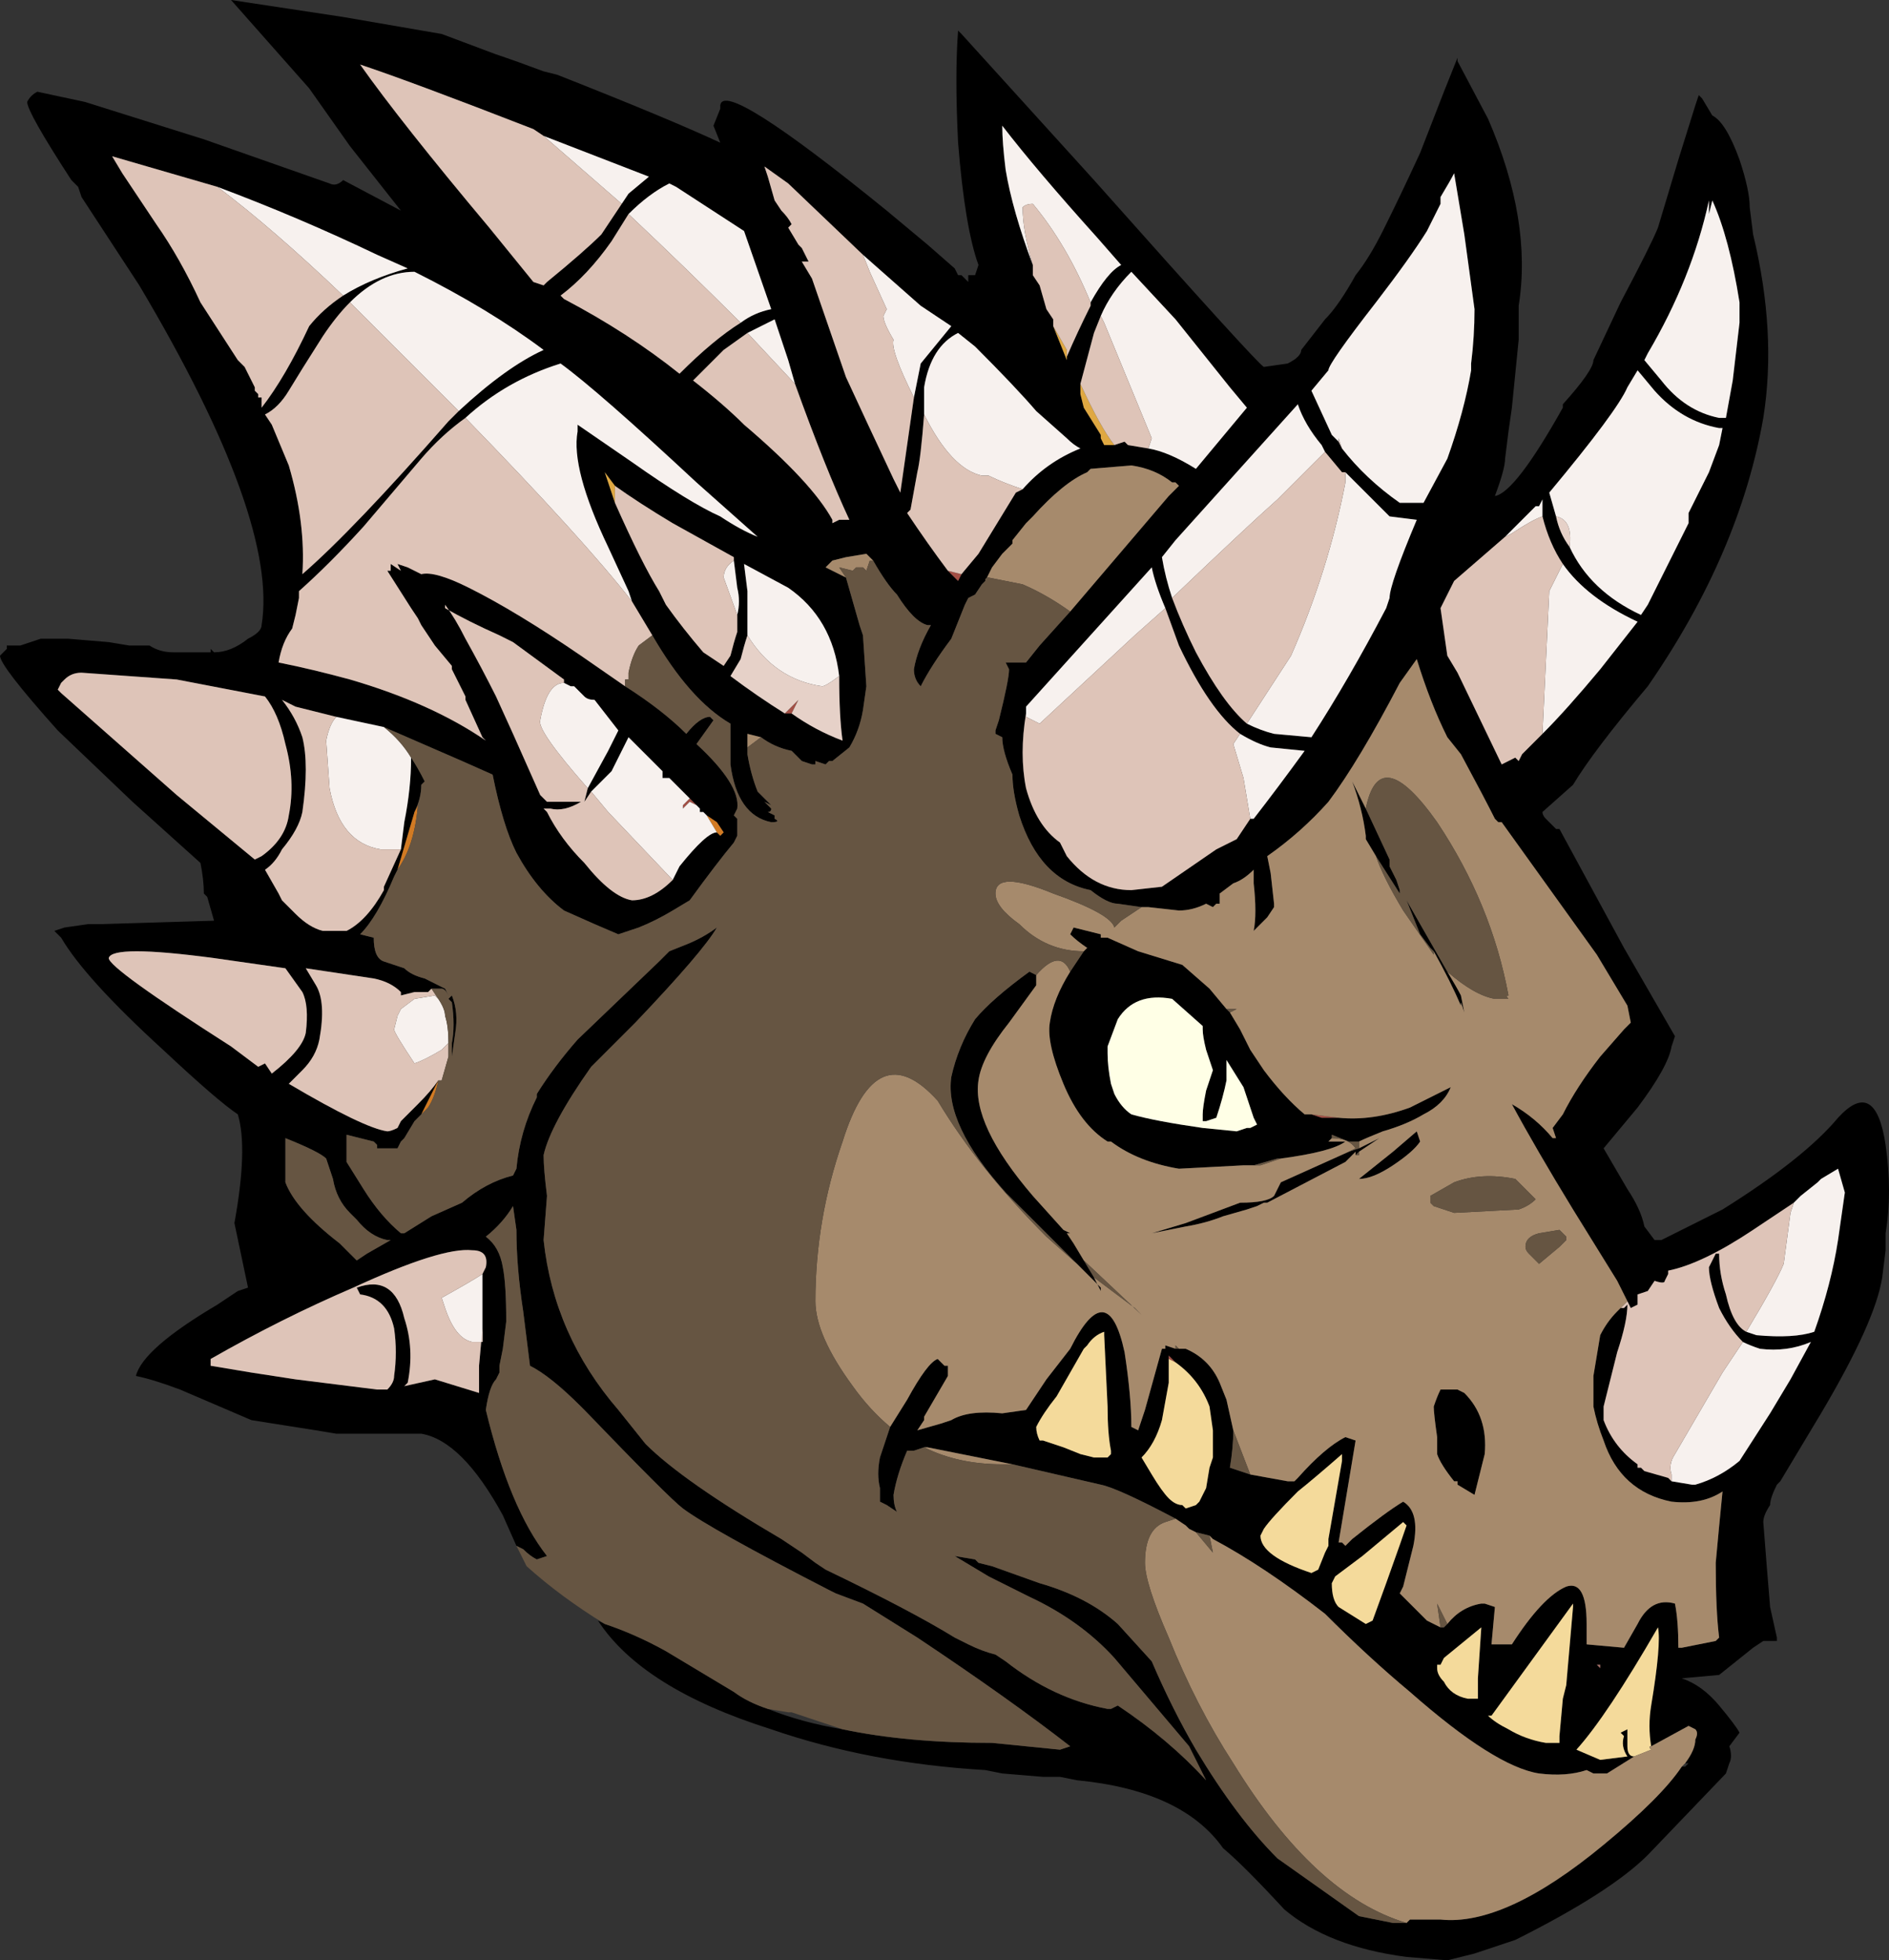 <?xml version="1.0" encoding="UTF-8" standalone="no"?>
<svg xmlns:ffdec="https://www.free-decompiler.com/flash" xmlns:xlink="http://www.w3.org/1999/xlink" ffdec:objectType="frame" height="201.95px" width="194.6px" xmlns="http://www.w3.org/2000/svg">
  <rect width="100%" height="100%" fill="#333333" stroke="none"/>
  <g transform="matrix(1.0, 0.0, 0.0, 1.0, 101.15, 215.25)">
    <use ffdec:characterId="84" height="28.85" transform="matrix(7.0, 0.0, 0.0, 7.0, -101.15, -215.25)" width="27.8" xlink:href="#shape0"/>
  </g>
  <defs>
    <g id="shape0" transform="matrix(1.0, 0.0, 0.0, 1.0, 14.45, 30.75)">
      <path d="M-6.85 -8.0 L-7.05 -8.45 Q-7.65 -9.55 -8.25 -9.65 L-9.5 -9.65 -9.8 -9.7 -10.75 -9.85 -11.8 -10.3 Q-12.2 -10.45 -12.45 -10.5 -12.35 -10.9 -11.25 -11.55 L-10.95 -11.75 -10.8 -11.8 -11.0 -12.75 Q-10.8 -13.85 -10.95 -14.35 -11.25 -14.55 -12.05 -15.3 -13.2 -16.35 -13.55 -16.95 L-13.65 -17.05 -13.5 -17.1 -13.15 -17.15 -12.95 -17.15 -11.3 -17.2 -11.4 -17.55 -11.45 -17.6 Q-11.45 -17.8 -11.5 -18.05 L-12.5 -18.95 -13.6 -20.0 Q-14.45 -20.95 -14.45 -21.1 L-14.35 -21.2 -14.35 -21.25 -14.15 -21.25 -13.85 -21.35 -13.45 -21.35 -12.85 -21.3 -12.55 -21.25 -12.25 -21.25 Q-12.1 -21.15 -11.9 -21.15 L-11.35 -21.15 -11.35 -21.2 -11.3 -21.15 Q-11.05 -21.15 -10.8 -21.35 -10.6 -21.45 -10.6 -21.55 -10.35 -23.1 -12.4 -26.55 L-13.25 -27.85 -13.3 -28.0 -13.4 -28.1 Q-14.05 -29.1 -14.05 -29.25 -14.0 -29.35 -13.9 -29.4 L-13.2 -29.25 -11.45 -28.7 -9.6 -28.05 Q-9.5 -28.0 -9.4 -28.1 L-8.55 -27.65 -9.3 -28.6 -9.9 -29.45 -11.05 -30.75 -9.4 -30.5 -7.95 -30.25 -7.15 -29.95 Q-6.85 -29.85 -6.45 -29.7 L-6.25 -29.65 Q-4.6 -29.0 -3.85 -28.65 L-3.95 -28.9 -3.85 -29.15 -3.85 -29.2 Q-3.8 -29.6 -1.4 -27.65 L-0.8 -27.15 -0.4 -26.8 -0.35 -26.7 -0.3 -26.7 -0.2 -26.6 -0.2 -26.7 -0.1 -26.7 -0.05 -26.85 Q-0.25 -27.4 -0.35 -28.65 -0.4 -29.65 -0.35 -30.3 L-0.3 -30.25 1.65 -28.1 Q4.05 -25.4 4.15 -25.35 L4.5 -25.4 Q4.7 -25.5 4.7 -25.6 L5.05 -26.05 Q5.25 -26.25 5.5 -26.7 5.7 -26.95 5.9 -27.35 6.15 -27.85 6.45 -28.5 L6.8 -29.4 7.0 -29.9 7.0 -29.85 7.45 -29.0 Q8.1 -27.5 7.9 -26.25 L7.9 -25.75 7.8 -24.75 7.75 -24.4 7.7 -24.0 Q7.7 -23.85 7.55 -23.45 7.85 -23.5 8.55 -24.75 L8.55 -24.8 Q9.0 -25.3 9.0 -25.45 L9.4 -26.3 Q9.85 -27.15 9.95 -27.4 L10.25 -28.4 10.5 -29.2 10.55 -29.35 10.6 -29.3 10.75 -29.05 Q10.95 -28.95 11.15 -28.4 11.3 -27.95 11.3 -27.7 L11.35 -27.3 Q11.7 -25.85 11.5 -24.6 11.15 -22.6 9.8 -20.65 9.0 -19.7 8.7 -19.2 L8.25 -18.8 Q8.25 -18.75 8.3 -18.7 L8.45 -18.55 8.5 -18.55 9.45 -16.8 10.2 -15.5 10.15 -15.35 Q10.1 -15.05 9.65 -14.45 L9.15 -13.85 9.5 -13.25 Q9.7 -12.95 9.75 -12.7 L9.9 -12.5 10.0 -12.5 10.9 -12.95 Q12.1 -13.7 12.6 -14.3 13.15 -14.9 13.3 -13.9 13.4 -13.2 13.3 -12.6 L13.3 -12.35 13.25 -11.95 Q13.15 -11.3 12.35 -9.95 L11.75 -8.95 11.7 -8.9 Q11.6 -8.7 11.6 -8.6 11.5 -8.45 11.5 -8.35 11.55 -7.7 11.6 -7.1 L11.7 -6.65 11.7 -6.6 11.5 -6.6 11.35 -6.5 10.85 -6.1 10.3 -6.05 Q10.6 -5.95 10.85 -5.65 11.1 -5.35 11.15 -5.25 L11.0 -5.05 Q11.05 -4.9 11.0 -4.8 L10.95 -4.65 9.8 -3.45 Q9.25 -2.9 7.85 -2.2 L7.25 -2.0 6.85 -1.9 6.25 -1.95 Q5.1 -2.1 4.45 -2.65 3.85 -3.3 3.55 -3.55 2.95 -4.4 1.4 -4.55 L1.15 -4.6 0.9 -4.6 0.3 -4.65 0.05 -4.7 Q-1.65 -4.8 -3.1 -5.3 -5.0 -5.9 -5.65 -6.9 L-5.55 -6.85 Q-5.1 -6.7 -4.65 -6.45 L-3.65 -5.85 Q-3.45 -5.7 -3.15 -5.6 -2.65 -5.4 -2.05 -5.3 -1.1 -5.1 0.15 -5.1 L1.15 -5.0 1.3 -5.05 Q0.4 -5.75 -0.95 -6.65 L-1.75 -7.15 -2.15 -7.3 -2.25 -7.35 Q-4.0 -8.25 -4.4 -8.55 -4.6 -8.7 -5.85 -10.0 L-5.9 -10.05 Q-6.35 -10.5 -6.65 -10.65 L-6.75 -11.45 Q-6.85 -12.1 -6.85 -12.65 L-6.9 -13.0 Q-7.05 -12.75 -7.3 -12.55 -7.1 -12.4 -7.05 -12.1 -7.0 -11.85 -7.0 -11.3 L-7.05 -10.9 -7.1 -10.65 -7.1 -10.55 -7.15 -10.45 Q-7.25 -10.35 -7.3 -10.0 -6.95 -8.55 -6.4 -7.85 L-6.55 -7.8 Q-6.65 -7.85 -6.75 -7.95 L-6.85 -8.0 M10.7 -27.8 Q10.45 -26.65 9.8 -25.55 L9.75 -25.45 10.0 -25.15 Q10.35 -24.7 10.85 -24.6 L10.95 -24.6 11.05 -25.15 11.15 -26.0 11.15 -26.3 Q11.0 -27.25 10.75 -27.8 L10.7 -27.6 10.7 -27.8 M8.65 -22.7 Q8.95 -22.05 9.7 -21.7 L9.8 -21.85 10.4 -23.05 10.4 -23.2 10.7 -23.8 10.85 -24.2 10.9 -24.45 10.85 -24.45 Q10.3 -24.55 9.9 -25.0 L9.65 -25.3 9.5 -25.05 Q9.35 -24.7 8.35 -23.5 L8.45 -23.15 Q8.5 -22.9 8.65 -22.7 M5.3 -24.15 Q5.65 -23.7 6.15 -23.35 L6.5 -23.35 6.85 -24.0 Q7.1 -24.7 7.2 -25.3 L7.2 -25.4 Q7.25 -25.8 7.25 -26.2 L7.1 -27.3 6.95 -28.2 Q6.9 -28.1 6.75 -27.85 L6.75 -27.75 6.55 -27.35 Q6.3 -26.95 5.8 -26.3 5.1 -25.4 5.1 -25.3 L4.85 -25.0 5.15 -24.35 5.25 -24.25 5.3 -24.15 M8.25 -23.15 L8.25 -23.4 8.2 -23.3 8.15 -23.3 7.7 -22.85 6.95 -22.2 6.75 -21.8 Q6.8 -21.45 6.85 -21.1 L7.0 -20.85 7.65 -19.5 7.85 -19.6 7.9 -19.55 7.95 -19.65 8.25 -19.95 Q8.6 -20.3 9.1 -20.9 L9.65 -21.6 Q8.9 -21.95 8.55 -22.45 8.35 -22.75 8.25 -23.15 M7.25 -23.9 L7.25 -23.9 M3.9 -20.1 Q4.1 -20.0 4.3 -19.95 L4.85 -19.9 Q5.4 -20.75 5.95 -21.8 L6.0 -21.95 Q6.0 -22.15 6.4 -23.1 L6.0 -23.15 5.35 -23.8 5.3 -23.8 5.05 -24.1 5.0 -24.2 Q4.75 -24.5 4.65 -24.8 L2.85 -22.8 2.65 -22.55 Q2.7 -22.25 2.8 -21.95 2.95 -21.55 3.15 -21.15 3.55 -20.4 3.9 -20.1 M2.45 -24.15 Q2.75 -24.1 3.15 -23.85 L3.9 -24.75 3.65 -25.05 2.85 -26.05 2.2 -26.75 Q1.9 -26.45 1.75 -26.1 L1.65 -25.85 1.45 -25.1 1.45 -24.95 1.5 -24.75 1.75 -24.35 1.75 -24.3 1.8 -24.2 1.95 -24.2 2.1 -24.25 2.15 -24.2 2.45 -24.15 M1.6 -26.3 Q1.85 -26.75 2.05 -26.85 L1.7 -27.25 Q0.8 -28.25 0.3 -28.9 0.3 -28.65 0.35 -28.25 0.45 -27.65 0.75 -26.85 L0.75 -26.7 0.85 -26.55 0.95 -26.2 1.05 -26.05 1.05 -25.95 1.25 -25.45 1.25 -25.5 Q1.4 -25.85 1.6 -26.25 L1.6 -26.3 M1.3 -21.75 L2.75 -23.45 2.9 -23.6 2.85 -23.65 2.8 -23.65 Q2.55 -23.85 2.2 -23.9 L1.6 -23.85 1.55 -23.8 Q1.2 -23.65 0.75 -23.15 L0.65 -23.05 0.45 -22.8 0.45 -22.75 0.3 -22.6 0.15 -22.4 0.05 -22.2 0.0 -22.15 -0.1 -22.0 -0.2 -21.95 -0.25 -21.85 -0.45 -21.35 Q-0.75 -20.95 -0.9 -20.65 -1.0 -20.75 -1.0 -20.9 -0.95 -21.2 -0.75 -21.55 L-0.8 -21.55 Q-1.0 -21.6 -1.25 -22.0 -1.4 -22.15 -1.6 -22.5 L-1.7 -22.6 -2.0 -22.55 -2.2 -22.5 -2.3 -22.4 -2.0 -22.25 -1.8 -21.55 -1.75 -21.4 -1.7 -20.65 -1.75 -20.3 Q-1.8 -20.0 -1.95 -19.75 L-2.2 -19.55 -2.25 -19.55 -2.3 -19.5 -2.45 -19.55 -2.45 -19.5 -2.5 -19.5 -2.65 -19.55 -2.8 -19.7 Q-3.05 -19.75 -3.25 -19.9 L-3.45 -19.95 Q-3.45 -19.9 -3.45 -19.75 L-3.45 -19.65 Q-3.4 -19.35 -3.3 -19.1 L-3.1 -18.9 -3.2 -18.95 -3.1 -18.85 Q-3.1 -18.8 -3.15 -18.8 L-3.05 -18.75 -3.05 -18.7 Q-2.95 -18.65 -3.1 -18.65 -3.6 -18.75 -3.7 -19.5 L-3.7 -20.1 Q-4.3 -20.45 -4.85 -21.4 -5.0 -21.65 -5.15 -21.9 L-5.2 -22.05 -5.5 -22.7 Q-6.05 -23.85 -5.95 -24.4 L-5.95 -24.5 -5.15 -23.95 Q-4.3 -23.35 -3.85 -23.15 -3.55 -22.95 -3.3 -22.85 L-4.2 -23.65 Q-5.65 -25.0 -6.2 -25.4 -7.0 -25.15 -7.6 -24.6 -7.95 -24.35 -8.25 -24.0 L-9.1 -23.0 Q-9.6 -22.45 -10.05 -22.05 L-10.05 -21.95 -10.1 -21.7 -10.15 -21.5 Q-10.3 -21.3 -10.35 -21.0 -9.85 -20.9 -9.3 -20.75 -8.1 -20.4 -7.3 -19.85 L-7.35 -19.9 -7.6 -20.45 -7.6 -20.5 -7.8 -20.9 -7.8 -20.95 -8.05 -21.25 Q-8.15 -21.4 -8.25 -21.55 L-8.3 -21.65 -8.4 -21.8 -8.75 -22.35 -8.7 -22.35 -8.7 -22.45 -8.55 -22.35 -8.6 -22.45 -8.45 -22.4 -8.25 -22.3 Q-8.05 -22.35 -7.55 -22.1 -6.85 -21.75 -5.9 -21.1 L-5.25 -20.65 Q-4.7 -20.3 -4.35 -19.95 -4.15 -20.2 -4.0 -20.2 L-3.95 -20.15 -4.2 -19.8 Q-3.55 -19.2 -3.6 -18.85 L-3.65 -18.75 -3.6 -18.7 -3.6 -18.45 -3.65 -18.35 Q-3.9 -18.05 -4.3 -17.5 L-4.55 -17.35 Q-4.8 -17.2 -5.05 -17.1 L-5.35 -17.0 -5.7 -17.15 -6.15 -17.35 Q-6.55 -17.65 -6.85 -18.2 -7.05 -18.6 -7.2 -19.35 L-7.65 -19.55 -8.8 -20.05 -9.5 -20.2 -10.1 -20.35 -10.3 -20.45 Q-10.1 -20.2 -10.0 -19.9 -9.9 -19.5 -10.0 -18.8 -10.05 -18.55 -10.3 -18.25 -10.4 -18.05 -10.55 -17.95 L-10.35 -17.6 -10.3 -17.5 -10.1 -17.3 Q-9.9 -17.1 -9.7 -17.05 L-9.35 -17.05 Q-9.05 -17.2 -8.8 -17.65 L-8.8 -17.7 -8.55 -18.25 -8.5 -18.65 Q-8.4 -19.15 -8.4 -19.6 -8.3 -19.45 -8.2 -19.25 L-8.25 -19.2 Q-8.25 -19.0 -8.35 -18.8 L-8.6 -17.95 -8.65 -17.85 Q-8.9 -17.25 -9.15 -17.0 L-8.95 -16.95 Q-8.95 -16.65 -8.8 -16.6 L-8.5 -16.5 Q-8.4 -16.4 -8.2 -16.35 L-7.9 -16.2 -7.85 -16.1 Q-7.9 -16.2 -7.95 -16.2 L-8.1 -16.2 -8.15 -16.15 -8.35 -16.15 -8.55 -16.1 -8.55 -16.15 Q-8.7 -16.3 -8.95 -16.35 L-9.95 -16.5 -9.8 -16.25 Q-9.65 -16.0 -9.75 -15.45 -9.8 -15.2 -10.0 -15.0 L-10.2 -14.8 Q-9.1 -14.15 -8.75 -14.1 -8.7 -14.1 -8.6 -14.15 L-8.55 -14.25 -8.3 -14.5 Q-8.1 -14.7 -8.0 -14.85 -8.1 -14.65 -8.2 -14.45 L-8.25 -14.35 -8.35 -14.25 -8.5 -14.0 -8.55 -13.95 -8.6 -13.85 -8.9 -13.85 -8.9 -13.9 -8.95 -13.95 -9.35 -14.05 -9.35 -13.65 -9.1 -13.25 Q-8.85 -12.85 -8.55 -12.6 L-8.5 -12.6 -8.1 -12.85 -7.65 -13.05 Q-7.3 -13.35 -6.9 -13.45 L-6.85 -13.55 Q-6.8 -14.1 -6.55 -14.6 L-6.55 -14.65 Q-6.3 -15.05 -5.95 -15.45 L-4.75 -16.6 -4.6 -16.75 -4.35 -16.85 Q-4.1 -16.95 -3.9 -17.1 -4.1 -16.75 -5.1 -15.7 L-5.75 -15.05 Q-6.35 -14.2 -6.45 -13.75 -6.45 -13.55 -6.4 -13.15 L-6.45 -12.5 Q-6.3 -11.1 -5.35 -10.0 L-4.95 -9.5 Q-4.4 -8.95 -2.95 -8.1 L-2.65 -7.9 -2.45 -7.75 -2.3 -7.65 Q-1.05 -7.05 -0.4 -6.65 L-0.2 -6.55 Q0.0 -6.45 0.2 -6.4 L0.35 -6.3 Q1.05 -5.75 1.85 -5.6 L1.9 -5.6 2.0 -5.65 Q2.75 -5.15 3.3 -4.55 3.2 -4.75 3.05 -5.05 L1.95 -6.35 Q1.45 -6.9 0.7 -7.25 L0.1 -7.55 -0.4 -7.85 -0.1 -7.8 -0.05 -7.75 0.15 -7.7 0.85 -7.45 Q1.55 -7.25 2.0 -6.85 L2.5 -6.3 Q2.8 -5.6 3.15 -5.0 3.75 -4.0 4.35 -3.4 L5.55 -2.55 Q5.8 -2.5 6.05 -2.45 L6.25 -2.45 6.3 -2.5 6.75 -2.5 Q7.7 -2.4 9.15 -3.6 10.0 -4.3 10.3 -4.75 L10.35 -4.75 10.4 -4.8 10.35 -4.8 Q10.5 -5.0 10.5 -5.15 10.55 -5.25 10.5 -5.3 L10.4 -5.35 9.85 -5.05 Q9.8 -5.35 9.85 -5.65 10.0 -6.55 9.95 -6.8 9.2 -5.5 8.75 -5.0 L9.1 -4.85 9.5 -4.9 Q9.4 -5.05 9.45 -5.2 L9.4 -5.25 9.5 -5.3 9.5 -5.05 Q9.5 -4.9 9.6 -4.9 L9.2 -4.65 9.0 -4.65 8.9 -4.7 Q8.6 -4.6 8.2 -4.65 7.55 -4.75 6.3 -5.85 5.7 -6.35 5.05 -7.0 4.15 -7.7 3.4 -8.1 L3.35 -8.15 3.15 -8.2 3.05 -8.25 3.0 -8.3 2.85 -8.4 Q2.0 -8.85 1.75 -8.9 L0.45 -9.2 -0.8 -9.45 -0.85 -9.45 -1.0 -9.4 -1.1 -9.4 Q-1.25 -9.05 -1.3 -8.75 -1.3 -8.6 -1.25 -8.5 L-1.4 -8.6 -1.5 -8.65 -1.5 -8.85 Q-1.55 -9.05 -1.5 -9.3 L-1.35 -9.75 -1.1 -10.15 Q-0.8 -10.7 -0.65 -10.75 L-0.55 -10.65 -0.5 -10.65 Q-0.5 -10.6 -0.5 -10.5 L-0.85 -9.9 -0.85 -9.85 -0.95 -9.7 -0.6 -9.8 -0.45 -9.85 Q-0.2 -10.0 0.3 -9.95 L0.65 -10.0 0.95 -10.45 1.3 -10.9 Q1.85 -12.0 2.1 -10.85 2.2 -10.2 2.2 -9.75 L2.3 -9.7 2.4 -10.0 2.65 -10.9 2.7 -10.9 2.7 -10.95 2.85 -10.9 2.9 -10.9 3.0 -10.9 Q3.35 -10.75 3.5 -10.4 L3.6 -10.15 3.7 -9.7 Q3.7 -9.45 3.65 -9.15 L3.95 -9.05 4.5 -8.95 4.6 -8.95 4.65 -9.0 Q5.05 -9.45 5.35 -9.6 L5.5 -9.55 5.25 -8.05 5.3 -8.05 5.35 -8.0 5.45 -8.1 Q5.95 -8.5 6.2 -8.65 6.45 -8.5 6.35 -8.0 L6.2 -7.4 6.15 -7.3 6.55 -6.9 Q6.65 -6.85 6.75 -6.8 L6.8 -6.8 6.85 -6.85 Q7.05 -7.1 7.35 -7.15 L7.4 -7.15 7.55 -7.1 7.5 -6.55 7.8 -6.55 Q8.25 -7.25 8.6 -7.4 8.9 -7.5 8.9 -6.85 L8.9 -6.55 9.45 -6.5 9.65 -6.85 Q9.85 -7.25 10.2 -7.15 10.25 -6.9 10.25 -6.5 L10.3 -6.5 10.8 -6.6 10.85 -6.65 Q10.8 -7.05 10.8 -7.75 10.85 -8.3 10.9 -8.8 10.6 -8.6 10.15 -8.65 9.4 -8.8 9.15 -9.55 9.05 -9.8 9.0 -10.05 L9.0 -10.5 9.1 -11.1 Q9.2 -11.3 9.35 -11.45 L9.4 -11.5 9.45 -11.5 9.5 -11.55 Q9.5 -11.3 9.35 -10.85 9.2 -10.25 9.15 -10.05 L9.15 -9.85 Q9.3 -9.45 9.65 -9.2 L9.65 -9.15 9.7 -9.15 9.75 -9.1 10.1 -9.0 10.15 -8.95 10.45 -8.9 10.5 -8.9 Q10.85 -9.0 11.15 -9.25 L11.6 -9.95 11.9 -10.45 12.2 -11.0 Q11.85 -10.85 11.45 -10.9 11.3 -10.95 11.2 -11.0 11.0 -11.2 10.85 -11.5 10.7 -11.9 10.7 -12.1 L10.8 -12.3 10.85 -12.3 Q10.85 -12.0 10.95 -11.7 11.05 -11.25 11.25 -11.15 L11.4 -11.1 Q11.95 -11.05 12.25 -11.15 12.5 -11.85 12.6 -12.5 L12.7 -13.2 12.6 -13.55 12.35 -13.4 12.3 -13.35 12.05 -13.15 11.95 -13.05 11.35 -12.65 Q10.6 -12.15 10.1 -12.05 L10.1 -12.0 10.05 -11.9 Q10.05 -11.85 9.9 -11.9 L9.8 -11.75 9.65 -11.7 9.65 -11.55 9.55 -11.5 9.5 -11.6 9.35 -11.9 8.7 -12.95 Q8.15 -13.85 7.8 -14.5 8.15 -14.3 8.4 -14.0 L8.45 -14.0 8.4 -14.15 8.55 -14.35 Q8.75 -14.75 9.1 -15.2 L9.45 -15.6 9.55 -15.7 9.5 -15.95 9.05 -16.7 7.65 -18.65 7.6 -18.65 7.55 -18.7 Q7.4 -19.0 7.05 -19.65 L6.85 -19.9 Q6.6 -20.4 6.4 -21.05 L6.15 -20.7 Q5.55 -19.55 5.1 -18.95 4.7 -18.5 4.2 -18.15 L4.25 -17.9 4.3 -17.45 4.3 -17.4 4.2 -17.25 4.0 -17.05 Q4.05 -17.3 4.0 -17.75 L4.0 -17.95 Q3.85 -17.8 3.7 -17.75 L3.5 -17.6 3.5 -17.45 3.45 -17.45 3.4 -17.4 3.3 -17.45 Q3.1 -17.35 2.9 -17.35 L2.45 -17.4 2.35 -17.4 2.0 -17.45 Q1.85 -17.45 1.6 -17.65 0.85 -17.8 0.55 -18.75 0.45 -19.1 0.45 -19.35 0.3 -19.7 0.3 -19.9 L0.2 -19.95 0.2 -20.0 0.25 -20.15 Q0.4 -20.75 0.4 -20.9 L0.35 -21.0 0.65 -21.0 0.85 -21.25 1.3 -21.75 M-5.05 -17.1 L-5.05 -17.1 M-0.3 -22.3 L-0.05 -22.6 0.5 -23.5 0.6 -23.55 Q0.95 -23.95 1.45 -24.15 1.35 -24.2 1.25 -24.3 L0.8 -24.7 Q0.5 -25.05 -0.1 -25.65 L-0.35 -25.85 Q-0.75 -25.65 -0.85 -25.05 L-0.85 -24.65 Q-0.9 -24.0 -0.95 -23.8 L-1.05 -23.25 -1.1 -23.2 Q-0.8 -22.75 -0.5 -22.35 L-0.35 -22.2 -0.3 -22.3 M2.7 -21.8 Q2.55 -22.15 2.5 -22.4 L0.65 -20.35 0.65 -20.25 Q0.55 -19.65 0.65 -19.15 0.8 -18.6 1.15 -18.35 L1.25 -18.15 Q1.65 -17.65 2.2 -17.65 L2.65 -17.7 3.45 -18.25 3.75 -18.4 3.95 -18.7 4.0 -18.7 Q4.35 -19.15 4.75 -19.7 L4.25 -19.75 Q4.05 -19.8 3.8 -19.95 3.35 -20.3 2.9 -21.25 L2.7 -21.8 M5.8 -18.15 L5.65 -18.4 5.65 -18.45 Q5.6 -18.85 5.45 -19.25 L5.65 -18.85 6.0 -18.1 6.0 -18.0 6.1 -17.8 6.15 -17.65 6.15 -17.6 5.8 -18.15 M6.85 -16.45 Q7.0 -16.2 7.05 -16.1 L7.1 -15.85 7.05 -16.0 7.05 -15.95 Q6.9 -16.3 6.65 -16.75 L6.6 -16.8 6.45 -17.0 6.25 -17.5 6.85 -16.45 M1.5 -16.75 L1.55 -16.8 Q1.4 -16.9 1.3 -17.0 L1.35 -17.1 1.75 -17.0 1.75 -16.95 1.85 -16.95 2.3 -16.75 2.95 -16.55 3.35 -16.2 3.6 -15.9 3.65 -15.85 3.8 -15.6 3.95 -15.3 4.15 -15.0 Q4.45 -14.6 4.75 -14.35 L4.8 -14.35 4.85 -14.35 5.0 -14.3 5.25 -14.3 Q5.75 -14.25 6.3 -14.45 L6.9 -14.75 Q6.8 -14.5 6.5 -14.35 6.25 -14.2 5.9 -14.1 5.65 -14.0 5.55 -13.95 L5.4 -13.95 5.15 -14.05 5.15 -14.0 5.1 -13.95 5.35 -13.95 Q5.15 -13.8 4.4 -13.7 L4.35 -13.7 4.0 -13.6 3.85 -13.6 2.9 -13.55 Q2.3 -13.65 1.9 -13.95 L1.85 -13.95 Q1.45 -14.2 1.2 -14.8 0.95 -15.4 1.0 -15.7 1.05 -16.05 1.3 -16.45 L1.5 -16.75 M5.55 -13.85 L5.85 -14.0 5.55 -13.8 5.5 -13.75 5.5 -13.8 5.35 -13.65 4.2 -13.05 4.15 -13.05 4.05 -13.0 3.9 -12.95 3.55 -12.85 Q3.3 -12.75 3.0 -12.7 L2.5 -12.6 3.0 -12.75 3.8 -13.05 Q4.2 -13.05 4.3 -13.15 L4.4 -13.35 5.4 -13.8 5.55 -13.85 M0.8 -16.4 L0.8 -16.25 0.4 -15.7 Q0.0 -15.2 -0.05 -14.85 -0.15 -14.2 0.75 -13.15 L1.2 -12.65 1.3 -12.6 1.25 -12.6 1.35 -12.45 1.5 -12.2 1.65 -11.95 1.75 -11.75 1.75 -11.8 1.4 -12.15 0.35 -13.2 Q-0.55 -14.2 -0.45 -14.9 -0.35 -15.35 -0.1 -15.75 0.15 -16.05 0.7 -16.45 L0.8 -16.4 M1.9 -14.8 L1.95 -14.65 Q2.05 -14.45 2.2 -14.35 2.55 -14.25 3.25 -14.15 L3.75 -14.1 3.9 -14.15 3.95 -14.15 4.05 -14.2 4.0 -14.3 3.85 -14.75 3.6 -15.15 3.6 -14.85 Q3.55 -14.6 3.45 -14.3 L3.3 -14.25 3.25 -14.25 3.25 -14.35 Q3.25 -14.45 3.3 -14.7 L3.4 -15.0 3.3 -15.3 Q3.25 -15.5 3.25 -15.6 L3.25 -15.65 2.8 -16.05 Q2.25 -16.15 2.0 -15.75 L1.85 -15.35 1.85 -15.25 Q1.85 -15.05 1.9 -14.8 M6.05 -13.6 Q5.75 -13.4 5.55 -13.4 L6.05 -13.8 6.4 -14.1 6.45 -13.95 Q6.35 -13.8 6.05 -13.6 M7.1 -10.25 Q7.45 -9.9 7.4 -9.35 L7.25 -8.75 7.0 -8.9 7.0 -8.95 6.95 -8.95 Q6.75 -9.2 6.7 -9.35 L6.7 -9.6 Q6.65 -9.95 6.65 -10.05 6.7 -10.2 6.75 -10.3 L7.0 -10.3 7.1 -10.25 M6.2 -10.4 L6.2 -10.4 M6.25 -8.3 L6.2 -8.35 5.6 -7.85 5.2 -7.55 5.15 -7.45 Q5.15 -7.2 5.25 -7.1 L5.65 -6.85 5.75 -6.9 5.95 -7.45 Q6.2 -8.15 6.25 -8.3 M8.7 -7.1 L8.7 -7.15 7.5 -5.5 7.45 -5.5 Q7.55 -5.4 7.75 -5.3 8.0 -5.15 8.3 -5.1 L8.5 -5.1 8.5 -5.2 8.55 -5.75 8.6 -5.95 8.7 -7.1 M1.8 -11.15 Q1.65 -11.1 1.55 -10.95 L1.5 -10.9 1.1 -10.2 Q0.9 -9.95 0.8 -9.75 0.8 -9.65 0.85 -9.55 L0.9 -9.55 1.2 -9.45 1.45 -9.35 1.65 -9.3 1.85 -9.3 1.9 -9.35 1.9 -9.4 Q1.85 -9.65 1.85 -10.05 L1.8 -11.1 1.8 -11.15 M2.85 -10.7 L2.75 -10.8 2.75 -10.65 2.75 -10.4 2.65 -9.85 Q2.55 -9.5 2.35 -9.3 L2.5 -9.05 Q2.65 -8.8 2.75 -8.7 2.85 -8.6 2.95 -8.6 L3.0 -8.55 3.15 -8.6 3.2 -8.65 3.3 -8.85 3.35 -9.15 3.4 -9.3 3.4 -9.7 3.35 -10.05 Q3.2 -10.45 2.85 -10.7 M5.1 -8.0 L5.1 -8.1 5.3 -9.25 5.3 -9.35 Q4.9 -9.0 4.65 -8.8 4.25 -8.4 4.15 -8.25 L4.1 -8.15 Q4.1 -7.85 4.85 -7.6 L4.95 -7.65 5.05 -7.9 5.1 -8.0 M9.05 -6.25 L9.1 -6.2 9.1 -6.25 9.05 -6.25 M10.1 -5.7 L10.1 -5.7 M7.3 -5.75 L7.3 -6.05 7.35 -6.8 6.8 -6.35 6.75 -6.25 6.7 -6.25 6.7 -6.2 Q6.7 -6.1 6.8 -6.0 6.9 -5.8 7.15 -5.75 L7.3 -5.75 M-6.45 -28.75 L-6.6 -28.85 Q-8.4 -29.55 -9.15 -29.8 -8.55 -28.95 -7.25 -27.4 L-6.6 -26.6 -6.45 -26.55 -6.4 -26.6 Q-5.85 -27.05 -5.6 -27.3 L-5.3 -27.75 -5.2 -27.9 -4.9 -28.15 -6.45 -28.75 M-1.75 -27.0 L-2.85 -28.05 -3.2 -28.3 -3.15 -28.15 -3.05 -27.8 -2.95 -27.65 Q-2.85 -27.55 -2.8 -27.45 L-2.85 -27.4 -2.7 -27.15 -2.65 -27.1 -2.55 -26.9 -2.65 -26.9 -2.5 -26.65 -2.0 -25.2 Q-1.7 -24.55 -1.3 -23.7 L-1.2 -23.5 -1.0 -24.9 -0.9 -25.4 -0.45 -25.95 -0.9 -26.25 -1.75 -27.0 M-2.75 -25.1 L-2.85 -25.45 -3.05 -26.05 -3.45 -25.85 -3.8 -25.6 -4.25 -25.15 Q-3.8 -24.8 -3.5 -24.5 -2.5 -23.65 -2.2 -23.1 L-2.2 -23.05 -2.1 -23.1 -1.95 -23.1 Q-2.3 -23.85 -2.75 -25.1 M-5.2 -27.6 L-5.45 -27.2 Q-5.8 -26.7 -6.2 -26.4 L-6.15 -26.35 Q-5.2 -25.85 -4.45 -25.25 -3.95 -25.75 -3.55 -26.0 -3.35 -26.15 -3.1 -26.2 L-3.5 -27.35 -4.5 -28.0 -4.6 -28.05 Q-4.9 -27.9 -5.2 -27.6 M-3.65 -22.5 L-3.65 -22.55 -4.55 -23.05 Q-5.05 -23.35 -5.4 -23.6 L-5.55 -23.8 -5.4 -23.35 Q-5.0 -22.45 -4.75 -22.05 L-4.65 -21.85 Q-4.4 -21.5 -4.1 -21.15 L-3.8 -20.95 -3.7 -21.1 Q-3.65 -21.3 -3.6 -21.45 L-3.6 -21.7 Q-3.55 -21.9 -3.6 -22.1 L-3.65 -22.5 M-2.1 -20.8 Q-2.2 -21.65 -2.85 -22.1 L-3.5 -22.45 -3.45 -22.05 -3.45 -21.4 Q-3.5 -21.25 -3.55 -21.05 L-3.7 -20.8 Q-3.3 -20.5 -2.9 -20.25 L-2.8 -20.25 Q-2.45 -20.0 -2.05 -19.85 -2.1 -20.2 -2.1 -20.8 M-7.7 -24.7 Q-7.0 -25.35 -6.45 -25.6 -7.25 -26.2 -8.35 -26.75 -8.85 -26.75 -9.3 -26.3 -9.5 -26.1 -9.7 -25.8 -10.05 -25.25 -10.2 -25.0 -10.35 -24.75 -10.55 -24.65 L-10.45 -24.5 -10.2 -23.9 Q-9.95 -23.05 -10.0 -22.3 -9.25 -22.95 -7.85 -24.55 L-7.7 -24.7 M-11.25 -28.0 L-12.8 -28.45 -12.65 -28.2 -12.15 -27.45 Q-11.8 -26.95 -11.5 -26.3 L-10.95 -25.45 -10.85 -25.35 -10.7 -25.05 -10.7 -25.0 -10.65 -24.95 -10.65 -24.9 -10.6 -24.9 -10.6 -24.75 Q-10.25 -25.2 -9.9 -25.95 -9.7 -26.2 -9.4 -26.4 -9.0 -26.65 -8.45 -26.8 L-8.9 -27.0 Q-10.05 -27.55 -11.25 -28.0 M-6.15 -20.7 L-6.15 -20.75 -6.9 -21.3 -7.1 -21.4 Q-7.55 -21.6 -7.9 -21.8 L-7.9 -21.85 Q-7.75 -21.65 -7.6 -21.35 -7.35 -20.9 -7.15 -20.5 L-6.9 -19.95 -6.5 -19.05 -6.4 -18.95 -5.9 -18.95 Q-6.15 -18.8 -6.35 -18.85 L-6.45 -18.85 -6.4 -18.8 Q-6.2 -18.4 -5.85 -18.05 -5.45 -17.55 -5.15 -17.5 -4.85 -17.5 -4.55 -17.8 L-4.45 -18.0 Q-4.05 -18.5 -3.9 -18.5 L-3.85 -18.45 -3.8 -18.5 -3.9 -18.65 -4.05 -18.75 -4.1 -18.8 -4.15 -18.8 -4.15 -18.85 -4.2 -18.9 -4.3 -19.0 -4.6 -19.3 -4.7 -19.3 -4.7 -19.4 -5.2 -19.9 Q-5.3 -19.7 -5.45 -19.4 L-5.75 -19.1 -5.85 -18.95 -5.8 -19.15 -5.5 -19.7 -5.35 -20.0 -5.7 -20.45 Q-5.8 -20.45 -5.85 -20.5 L-6.0 -20.65 -6.05 -20.65 -6.15 -20.7 M-10.55 -20.5 L-11.85 -20.75 -13.25 -20.85 Q-13.4 -20.85 -13.5 -20.75 L-13.55 -20.7 -13.6 -20.6 -13.55 -20.55 -11.85 -19.05 -10.7 -18.1 -10.6 -18.15 Q-10.25 -18.4 -10.2 -18.75 -10.1 -19.25 -10.25 -19.8 -10.35 -20.25 -10.55 -20.5 M-11.3 -16.65 Q-12.8 -16.85 -12.85 -16.65 -12.85 -16.5 -11.05 -15.35 L-10.65 -15.05 -10.55 -15.1 -10.45 -14.95 Q-10.0 -15.3 -9.95 -15.55 -9.9 -15.95 -10.0 -16.15 L-10.25 -16.5 -11.3 -16.65 M-7.85 -16.05 L-7.8 -16.1 Q-7.7 -15.85 -7.75 -15.55 L-7.8 -15.2 -7.8 -15.4 Q-7.75 -15.65 -7.8 -16.0 L-7.85 -16.05 M-7.35 -11.2 Q-7.35 -11.5 -7.35 -11.65 L-7.35 -12.0 -7.3 -12.1 Q-7.25 -12.35 -7.5 -12.35 L-7.5 -12.35 Q-7.95 -12.4 -9.25 -11.8 -10.3 -11.35 -11.35 -10.75 L-11.35 -10.65 -10.75 -10.55 -10.1 -10.45 -8.9 -10.3 -8.75 -10.3 Q-8.65 -10.4 -8.65 -10.5 -8.6 -10.85 -8.65 -11.2 -8.75 -11.65 -9.15 -11.7 L-9.2 -11.8 Q-8.65 -12.0 -8.5 -11.35 -8.35 -10.9 -8.45 -10.4 L-8.5 -10.35 -8.05 -10.45 -7.4 -10.25 -7.4 -10.65 -7.35 -11.2 M-9.65 -13.7 Q-9.75 -13.8 -10.25 -14.0 L-10.25 -13.35 Q-10.1 -12.95 -9.45 -12.45 L-9.2 -12.2 -9.05 -12.3 -8.7 -12.5 -8.75 -12.5 Q-9.0 -12.55 -9.2 -12.8 L-9.3 -12.9 Q-9.5 -13.1 -9.55 -13.4 L-9.65 -13.7" fill="#000000" fill-rule="evenodd" stroke="none"/>
      <path d="M8.7 -7.1 L8.7 -7.15 8.7 -7.1 M9.05 -6.25 L9.1 -6.25 9.1 -6.2 9.05 -6.25" fill="#a56f67" fill-rule="evenodd" stroke="none"/>
      <path d="M-0.5 -22.35 L-0.3 -22.3 -0.35 -22.2 -0.5 -22.35 M4.75 -14.35 L4.8 -14.35 4.75 -14.35 M4.85 -14.35 L5.25 -14.3 5.0 -14.3 4.85 -14.35 M2.75 -10.65 L2.75 -10.8 2.85 -10.7 2.75 -10.75 2.75 -10.65 M3.4 -9.7 L3.4 -9.3 3.4 -9.7 M-2.8 -20.25 L-2.9 -20.25 -2.7 -20.45 -2.8 -20.25 M-4.2 -18.9 L-4.3 -18.95 -4.4 -18.85 -4.4 -18.9 -4.3 -19.0 -4.2 -18.9" fill="#a34f45" fill-rule="evenodd" stroke="none"/>
      <path d="M1.95 -24.2 L1.8 -24.2 1.75 -24.3 1.75 -24.35 1.5 -24.75 1.45 -24.95 1.45 -25.1 Q1.75 -24.45 1.95 -24.2 M1.25 -25.5 L1.25 -25.45 1.05 -25.95 1.25 -25.6 1.25 -25.5 M-5.4 -23.35 L-5.55 -23.8 -5.4 -23.6 -5.4 -23.35 M-8.25 -21.55 L-8.25 -21.55" fill="#dfa842" fill-rule="evenodd" stroke="none"/>
      <path d="M-8.25 -14.35 L-8.2 -14.45 Q-8.1 -14.65 -8.0 -14.85 -8.05 -14.6 -8.15 -14.45 L-8.25 -14.35 M-8.6 -17.95 L-8.35 -18.8 -8.3 -18.9 Q-8.35 -18.3 -8.6 -17.95 M-5.05 -17.1 L-5.05 -17.1 M-3.9 -18.5 L-4.05 -18.75 -3.9 -18.65 -3.8 -18.5 -3.85 -18.45 -3.9 -18.5" fill="#d17a23" fill-rule="evenodd" stroke="none"/>
      <path d="M9.6 -4.9 Q9.5 -4.9 9.5 -5.05 L9.5 -5.3 9.4 -5.25 9.45 -5.2 Q9.4 -5.05 9.5 -4.9 L9.1 -4.85 8.75 -5.0 Q9.2 -5.5 9.95 -6.8 10.0 -6.55 9.85 -5.65 9.8 -5.35 9.85 -5.05 9.8 -5.05 9.85 -5.0 L9.6 -4.9 M6.25 -8.3 Q6.2 -8.15 5.95 -7.45 L5.75 -6.9 5.65 -6.85 5.25 -7.1 Q5.15 -7.2 5.15 -7.45 L5.2 -7.55 5.6 -7.85 6.2 -8.35 6.25 -8.3 M8.7 -7.15 L8.7 -7.1 8.6 -5.95 8.55 -5.75 8.5 -5.2 8.5 -5.1 8.3 -5.1 Q8.0 -5.15 7.75 -5.3 7.55 -5.4 7.45 -5.5 L7.5 -5.5 8.7 -7.15 M1.8 -11.15 L1.8 -11.1 1.85 -10.05 Q1.85 -9.65 1.9 -9.4 L1.9 -9.35 1.85 -9.3 1.65 -9.3 1.45 -9.35 1.2 -9.45 0.9 -9.55 0.85 -9.55 Q0.8 -9.65 0.8 -9.75 0.9 -9.95 1.1 -10.2 L1.5 -10.9 1.55 -10.95 Q1.65 -11.1 1.8 -11.15 M2.75 -10.65 L2.75 -10.75 2.85 -10.7 Q3.2 -10.45 3.35 -10.05 L3.4 -9.7 3.4 -9.3 3.35 -9.15 3.3 -8.85 3.2 -8.65 3.15 -8.6 3.0 -8.55 2.95 -8.6 Q2.85 -8.6 2.75 -8.7 2.65 -8.8 2.5 -9.05 L2.35 -9.3 Q2.55 -9.5 2.65 -9.85 L2.75 -10.4 2.75 -10.65 M5.05 -7.9 L4.95 -7.65 4.85 -7.6 Q4.1 -7.85 4.1 -8.15 L4.15 -8.25 Q4.25 -8.4 4.65 -8.8 4.9 -9.0 5.3 -9.35 L5.3 -9.25 5.1 -8.1 5.1 -8.0 5.05 -7.9 M7.3 -5.75 L7.15 -5.75 Q6.9 -5.8 6.8 -6.0 6.7 -6.1 6.7 -6.2 L6.7 -6.25 6.75 -6.25 6.8 -6.35 7.35 -6.8 7.3 -6.05 7.3 -5.75" fill="#f4da9b" fill-rule="evenodd" stroke="none"/>
      <path d="M5.05 -7.9 L5.1 -8.0 5.05 -7.9" fill="#f27c55" fill-rule="evenodd" stroke="none"/>
      <path d="M8.45 -23.15 L8.35 -23.5 Q9.35 -24.7 9.5 -25.05 L9.65 -25.3 9.9 -25.0 Q10.3 -24.55 10.85 -24.45 L10.9 -24.45 10.85 -24.2 10.7 -23.8 10.4 -23.2 10.4 -23.05 9.8 -21.85 9.7 -21.7 Q8.95 -22.05 8.65 -22.7 8.7 -23.1 8.45 -23.15 M10.7 -27.8 L10.7 -27.6 10.75 -27.8 Q11.0 -27.25 11.15 -26.3 L11.15 -26.0 11.05 -25.15 10.95 -24.6 10.85 -24.6 Q10.35 -24.7 10.0 -25.15 L9.75 -25.45 9.8 -25.55 Q10.45 -26.65 10.7 -27.8 M5.25 -24.25 L5.15 -24.35 4.85 -25.0 5.1 -25.3 Q5.1 -25.4 5.8 -26.3 6.3 -26.95 6.55 -27.35 L6.75 -27.75 6.75 -27.85 Q6.9 -28.1 6.95 -28.2 L7.1 -27.3 7.25 -26.2 Q7.25 -25.8 7.2 -25.4 L7.2 -25.3 Q7.1 -24.7 6.85 -24.0 L6.5 -23.35 6.15 -23.35 Q5.65 -23.7 5.3 -24.15 L5.25 -24.3 5.25 -24.25 M7.7 -22.85 L8.15 -23.3 8.2 -23.3 8.25 -23.4 8.25 -23.15 Q8.1 -23.1 7.8 -22.9 L7.7 -22.85 M8.55 -22.45 Q8.9 -21.95 9.65 -21.6 L9.1 -20.9 Q8.6 -20.3 8.25 -19.95 L8.35 -22.05 8.55 -22.45 M5.35 -23.8 L6.0 -23.15 6.4 -23.1 Q6.0 -22.15 6.0 -21.95 L5.95 -21.8 Q5.4 -20.75 4.85 -19.9 L4.3 -19.95 Q4.1 -20.0 3.9 -20.1 L4.55 -21.1 Q5.1 -22.35 5.35 -23.65 L5.35 -23.8 M2.8 -21.95 Q2.7 -22.25 2.65 -22.55 L2.85 -22.8 4.65 -24.8 Q4.75 -24.5 5.0 -24.2 L5.05 -24.1 4.35 -23.4 Q3.9 -23.0 2.8 -21.95 M1.75 -26.1 Q1.9 -26.45 2.2 -26.75 L2.85 -26.05 3.65 -25.05 3.9 -24.75 3.15 -23.85 Q2.75 -24.1 2.45 -24.15 L2.5 -24.3 1.8 -26.0 1.75 -26.1 M0.75 -26.85 Q0.45 -27.65 0.35 -28.25 0.3 -28.65 0.3 -28.9 0.8 -28.25 1.7 -27.25 L2.05 -26.85 Q1.85 -26.75 1.6 -26.3 1.25 -27.15 0.75 -27.75 0.65 -27.75 0.6 -27.7 0.6 -27.35 0.75 -26.85 M11.95 -13.05 L12.05 -13.15 12.3 -13.35 12.35 -13.4 12.6 -13.55 12.7 -13.2 12.6 -12.5 Q12.5 -11.85 12.25 -11.15 11.95 -11.05 11.4 -11.1 L11.25 -11.15 Q11.7 -11.9 11.8 -12.15 L11.9 -12.9 11.95 -13.05 M11.2 -11.0 Q11.3 -10.95 11.45 -10.9 11.85 -10.85 12.2 -11.0 L11.9 -10.45 11.6 -9.95 11.15 -9.25 Q10.85 -9.0 10.5 -8.9 L10.45 -8.9 10.15 -8.95 10.15 -9.05 Q10.1 -9.2 10.2 -9.35 L10.9 -10.55 11.2 -11.0 M-8.4 -19.6 Q-8.4 -19.15 -8.5 -18.65 L-8.55 -18.25 -8.85 -18.25 Q-9.45 -18.35 -9.6 -19.15 L-9.65 -19.85 Q-9.6 -20.1 -9.5 -20.2 L-8.8 -20.05 Q-8.55 -19.85 -8.4 -19.6 M-7.6 -24.6 Q-7.0 -25.15 -6.2 -25.4 -5.65 -25.0 -4.2 -23.65 L-3.3 -22.85 Q-3.55 -22.95 -3.85 -23.15 -4.3 -23.35 -5.15 -23.95 L-5.95 -24.5 -5.95 -24.4 Q-6.05 -23.85 -5.5 -22.7 L-5.2 -22.05 -5.15 -21.9 Q-5.85 -22.8 -7.6 -24.6 M0.6 -23.55 Q0.3 -23.65 0.1 -23.75 L0.0 -23.75 Q-0.45 -23.85 -0.85 -24.65 L-0.85 -25.05 Q-0.75 -25.65 -0.35 -25.85 L-0.1 -25.65 Q0.5 -25.05 0.8 -24.7 L1.25 -24.3 Q1.35 -24.2 1.45 -24.15 0.95 -23.95 0.6 -23.55 M2.7 -21.8 L2.25 -21.4 0.85 -20.1 0.65 -20.2 0.65 -20.25 0.65 -20.35 2.5 -22.4 Q2.55 -22.15 2.7 -21.8 M3.95 -18.7 L3.85 -19.3 3.7 -19.8 3.8 -19.95 Q4.05 -19.8 4.25 -19.75 L4.75 -19.7 Q4.35 -19.15 4.0 -18.7 L3.95 -18.7 M-5.3 -27.75 L-6.45 -28.75 -4.9 -28.15 -5.2 -27.9 -5.3 -27.75 M-1.0 -24.9 Q-1.35 -25.6 -1.3 -25.75 -1.45 -26.0 -1.45 -26.1 L-1.4 -26.2 -1.65 -26.75 -1.75 -27.0 -0.9 -26.25 -0.45 -25.95 -0.9 -25.4 -1.0 -24.9 M-3.45 -25.85 L-3.05 -26.05 -2.85 -25.45 -2.75 -25.1 -3.45 -25.85 M-5.2 -27.6 Q-4.9 -27.9 -4.6 -28.05 L-4.5 -28.0 -3.5 -27.35 -3.1 -26.2 Q-3.35 -26.15 -3.55 -26.0 -4.35 -26.8 -5.2 -27.6 M-3.65 -22.5 L-3.6 -22.1 Q-3.55 -21.9 -3.6 -21.7 L-3.8 -22.25 Q-3.8 -22.4 -3.65 -22.5 M-3.45 -21.4 L-3.45 -22.05 -3.5 -22.45 -2.85 -22.1 Q-2.2 -21.65 -2.1 -20.8 -2.3 -20.65 -2.35 -20.65 -3.05 -20.75 -3.45 -21.4 M-9.3 -26.3 Q-8.85 -26.75 -8.35 -26.75 -7.25 -26.2 -6.45 -25.6 -7.0 -25.35 -7.7 -24.7 L-9.3 -26.3 M-9.4 -26.4 Q-10.45 -27.4 -11.25 -28.0 -10.05 -27.55 -8.9 -27.0 L-8.45 -26.8 Q-9.0 -26.65 -9.4 -26.4 M-4.55 -17.8 L-5.5 -18.8 -5.75 -19.1 -5.45 -19.4 Q-5.3 -19.7 -5.2 -19.9 L-4.7 -19.4 -4.7 -19.3 -4.6 -19.3 -4.3 -19.0 -4.4 -18.9 -4.4 -18.85 -4.3 -18.95 -4.2 -18.9 -4.15 -18.85 -4.15 -18.8 -4.1 -18.8 -4.05 -18.75 -3.9 -18.5 Q-4.05 -18.5 -4.45 -18.0 L-4.55 -17.8 M-5.8 -19.15 Q-6.55 -20.0 -6.5 -20.15 -6.4 -20.7 -6.15 -20.7 L-6.05 -20.65 -6.0 -20.65 -5.85 -20.5 Q-5.8 -20.45 -5.7 -20.45 L-5.35 -20.0 -5.5 -19.7 -5.8 -19.15 M-8.0 -16.05 Q-7.9 -15.9 -7.9 -15.8 -7.85 -15.65 -7.85 -15.4 L-7.95 -15.3 Q-8.2 -15.15 -8.35 -15.1 -8.65 -15.55 -8.65 -15.6 L-8.6 -15.8 -8.55 -15.9 -8.35 -16.05 -8.05 -16.1 -8.0 -16.05 M-7.35 -12.0 L-7.35 -11.65 Q-7.35 -11.5 -7.35 -11.2 L-7.35 -11.0 -7.5 -11.0 Q-7.75 -11.05 -7.9 -11.5 L-7.95 -11.65 Q-7.5 -11.9 -7.35 -12.0" fill="#f7f1ee" fill-rule="evenodd" stroke="none"/>
      <path d="M8.45 -23.15 Q8.7 -23.1 8.65 -22.7 8.5 -22.9 8.45 -23.15 M5.25 -24.25 L5.25 -24.3 5.3 -24.15 5.25 -24.25 M-3.45 -21.4 Q-3.05 -20.75 -2.35 -20.65 -2.3 -20.65 -2.1 -20.8 -2.1 -20.2 -2.05 -19.85 -2.45 -20.0 -2.8 -20.25 L-2.7 -20.45 -2.9 -20.25 Q-3.3 -20.5 -3.7 -20.8 L-3.55 -21.05 Q-3.5 -21.25 -3.45 -21.4" fill="#e6d1c8" fill-rule="evenodd" stroke="none"/>
      <path d="M1.9 -14.8 Q1.85 -15.05 1.85 -15.25 L1.85 -15.35 2.0 -15.75 Q2.25 -16.15 2.8 -16.05 L3.25 -15.65 3.25 -15.6 Q3.25 -15.5 3.3 -15.3 L3.4 -15.0 3.3 -14.7 Q3.25 -14.45 3.25 -14.35 L3.25 -14.25 3.3 -14.25 3.45 -14.3 Q3.55 -14.6 3.6 -14.85 L3.6 -15.15 3.85 -14.75 4.0 -14.3 4.05 -14.2 3.95 -14.15 3.9 -14.15 3.75 -14.1 3.25 -14.15 Q2.55 -14.25 2.2 -14.35 2.05 -14.45 1.95 -14.65 L1.9 -14.8" fill="#ffffe6" fill-rule="evenodd" stroke="none"/>
      <path d="M7.7 -22.85 L7.8 -22.9 Q8.1 -23.1 8.25 -23.15 8.35 -22.75 8.55 -22.45 L8.35 -22.05 8.25 -19.95 7.95 -19.65 7.9 -19.55 7.85 -19.6 7.65 -19.5 7.0 -20.85 6.85 -21.1 Q6.8 -21.45 6.75 -21.8 L6.95 -22.2 7.7 -22.85 M5.35 -23.8 L5.35 -23.65 Q5.1 -22.35 4.55 -21.1 L3.9 -20.1 Q3.55 -20.4 3.15 -21.15 2.95 -21.55 2.8 -21.95 3.9 -23.0 4.35 -23.4 L5.05 -24.1 5.3 -23.8 5.35 -23.8 M1.75 -26.1 L1.8 -26.0 2.5 -24.3 2.45 -24.15 2.15 -24.2 2.1 -24.25 1.95 -24.2 Q1.75 -24.45 1.45 -25.1 L1.65 -25.85 1.75 -26.1 M0.75 -26.85 Q0.6 -27.35 0.6 -27.7 0.65 -27.75 0.75 -27.75 1.25 -27.15 1.6 -26.3 L1.6 -26.25 Q1.4 -25.85 1.25 -25.5 L1.25 -25.6 1.05 -25.95 1.05 -26.05 0.95 -26.2 0.85 -26.55 0.75 -26.7 0.75 -26.85 M9.5 -11.6 L9.55 -11.5 9.65 -11.55 9.65 -11.7 9.8 -11.75 9.9 -11.9 Q10.05 -11.85 10.05 -11.9 L10.1 -12.0 10.1 -12.05 Q10.6 -12.15 11.35 -12.65 L11.95 -13.05 11.9 -12.9 11.8 -12.15 Q11.7 -11.9 11.25 -11.15 11.05 -11.25 10.95 -11.7 10.85 -12.0 10.85 -12.3 L10.8 -12.3 10.7 -12.1 Q10.7 -11.9 10.85 -11.5 11.0 -11.2 11.2 -11.0 L10.9 -10.55 10.2 -9.35 Q10.1 -9.2 10.15 -9.05 L10.15 -8.95 10.1 -9.0 9.75 -9.1 9.7 -9.15 9.65 -9.15 9.65 -9.2 Q9.3 -9.45 9.15 -9.85 L9.15 -10.05 Q9.2 -10.25 9.35 -10.85 9.5 -11.3 9.5 -11.55 L9.45 -11.5 9.4 -11.5 9.5 -11.6 M-8.0 -14.85 Q-8.1 -14.7 -8.3 -14.5 L-8.55 -14.25 -8.6 -14.15 Q-8.7 -14.1 -8.75 -14.1 -9.1 -14.15 -10.2 -14.8 L-10.0 -15.0 Q-9.8 -15.2 -9.75 -15.45 -9.65 -16.0 -9.8 -16.25 L-9.95 -16.5 -8.95 -16.35 Q-8.7 -16.3 -8.55 -16.15 L-8.55 -16.1 -8.35 -16.15 -8.15 -16.15 -8.1 -16.2 -8.0 -16.05 -8.05 -16.1 -8.35 -16.05 -8.55 -15.9 -8.6 -15.8 -8.65 -15.6 Q-8.65 -15.55 -8.35 -15.1 -8.2 -15.15 -7.95 -15.3 L-7.85 -15.4 -7.85 -15.2 -7.95 -14.85 -8.0 -14.85 M-8.55 -18.25 L-8.8 -17.7 -8.8 -17.65 Q-9.05 -17.2 -9.35 -17.05 L-9.7 -17.05 Q-9.9 -17.1 -10.1 -17.3 L-10.3 -17.5 -10.35 -17.6 -10.55 -17.95 Q-10.4 -18.05 -10.3 -18.25 -10.05 -18.55 -10.0 -18.8 -9.9 -19.5 -10.0 -19.9 -10.1 -20.2 -10.3 -20.45 L-10.1 -20.35 -9.5 -20.2 Q-9.6 -20.1 -9.65 -19.85 L-9.6 -19.15 Q-9.45 -18.35 -8.85 -18.25 L-8.55 -18.25 M-5.25 -20.65 L-5.9 -21.1 Q-6.85 -21.75 -7.55 -22.1 -8.05 -22.35 -8.25 -22.3 L-8.45 -22.4 -8.6 -22.45 -8.55 -22.35 -8.7 -22.45 -8.7 -22.35 -8.75 -22.35 -8.4 -21.8 -8.3 -21.65 -8.25 -21.55 Q-8.15 -21.4 -8.05 -21.25 L-7.8 -20.95 -7.8 -20.9 -7.6 -20.5 -7.6 -20.45 -7.35 -19.9 -7.3 -19.85 Q-8.1 -20.4 -9.3 -20.75 -9.85 -20.9 -10.35 -21.0 -10.3 -21.3 -10.15 -21.5 L-10.1 -21.7 -10.05 -21.95 -10.05 -22.05 Q-9.6 -22.45 -9.1 -23.0 L-8.25 -24.0 Q-7.95 -24.35 -7.6 -24.6 -5.85 -22.8 -5.15 -21.9 -5.0 -21.65 -4.85 -21.4 L-5.05 -21.25 Q-5.15 -21.1 -5.2 -20.85 L-5.2 -20.75 -5.25 -20.75 -5.25 -20.65 M0.6 -23.55 L0.5 -23.5 -0.05 -22.6 -0.3 -22.3 -0.5 -22.35 Q-0.8 -22.75 -1.1 -23.2 L-1.05 -23.25 -0.95 -23.8 Q-0.9 -24.0 -0.85 -24.65 -0.45 -23.85 0.0 -23.75 L0.1 -23.75 Q0.3 -23.65 0.6 -23.55 M0.65 -20.25 L0.65 -20.2 0.85 -20.1 2.25 -21.4 2.7 -21.8 2.9 -21.25 Q3.35 -20.3 3.8 -19.95 L3.7 -19.8 3.85 -19.3 3.95 -18.7 3.75 -18.4 3.45 -18.25 2.65 -17.7 2.2 -17.65 Q1.65 -17.65 1.25 -18.15 L1.15 -18.35 Q0.8 -18.6 0.65 -19.15 0.55 -19.65 0.65 -20.25 M-5.3 -27.75 L-5.6 -27.3 Q-5.85 -27.05 -6.4 -26.6 L-6.45 -26.55 -6.6 -26.6 -7.25 -27.4 Q-8.55 -28.95 -9.15 -29.8 -8.4 -29.55 -6.6 -28.85 L-6.45 -28.75 -5.3 -27.75 M-1.75 -27.0 L-1.65 -26.75 -1.4 -26.2 -1.45 -26.1 Q-1.45 -26.0 -1.3 -25.75 -1.35 -25.6 -1.0 -24.9 L-1.2 -23.5 -1.3 -23.7 Q-1.7 -24.55 -2.0 -25.2 L-2.5 -26.65 -2.65 -26.9 -2.55 -26.9 -2.65 -27.1 -2.7 -27.15 -2.85 -27.4 -2.8 -27.45 Q-2.85 -27.55 -2.95 -27.65 L-3.05 -27.8 -3.15 -28.15 -3.2 -28.3 -2.85 -28.05 -1.75 -27.0 M-3.45 -25.85 L-2.75 -25.1 Q-2.3 -23.85 -1.95 -23.1 L-2.1 -23.1 -2.2 -23.05 -2.2 -23.1 Q-2.5 -23.65 -3.5 -24.5 -3.8 -24.8 -4.25 -25.15 L-3.8 -25.6 -3.45 -25.85 M-3.55 -26.0 Q-3.95 -25.75 -4.45 -25.25 -5.2 -25.85 -6.15 -26.35 L-6.2 -26.4 Q-5.8 -26.7 -5.45 -27.2 L-5.2 -27.6 Q-4.35 -26.8 -3.55 -26.0 M-5.4 -23.6 Q-5.05 -23.35 -4.55 -23.05 L-3.65 -22.55 -3.65 -22.5 Q-3.8 -22.4 -3.8 -22.25 L-3.6 -21.7 -3.6 -21.45 Q-3.65 -21.3 -3.7 -21.1 L-3.8 -20.95 -4.1 -21.15 Q-4.4 -21.5 -4.65 -21.85 L-4.75 -22.05 Q-5.0 -22.45 -5.4 -23.35 L-5.4 -23.6 M-9.3 -26.3 L-7.7 -24.7 -7.85 -24.55 Q-9.25 -22.95 -10.0 -22.3 -9.95 -23.05 -10.2 -23.9 L-10.45 -24.5 -10.55 -24.65 Q-10.35 -24.75 -10.2 -25.0 -10.05 -25.25 -9.7 -25.8 -9.5 -26.1 -9.3 -26.3 M-9.4 -26.4 Q-9.7 -26.2 -9.9 -25.95 -10.25 -25.2 -10.6 -24.75 L-10.6 -24.9 -10.65 -24.9 -10.65 -24.95 -10.7 -25.0 -10.7 -25.05 -10.85 -25.35 -10.95 -25.45 -11.5 -26.3 Q-11.8 -26.95 -12.15 -27.45 L-12.65 -28.2 -12.8 -28.45 -11.25 -28.0 Q-10.45 -27.4 -9.4 -26.4 M-8.25 -21.55 L-8.25 -21.55 M-4.55 -17.8 Q-4.85 -17.5 -5.15 -17.5 -5.45 -17.55 -5.85 -18.05 -6.2 -18.4 -6.4 -18.8 L-6.45 -18.85 -6.35 -18.85 Q-6.15 -18.8 -5.9 -18.95 L-6.4 -18.95 -6.5 -19.05 -6.9 -19.95 -7.15 -20.5 Q-7.35 -20.9 -7.6 -21.35 -7.75 -21.65 -7.9 -21.85 L-7.9 -21.8 Q-7.55 -21.6 -7.1 -21.4 L-6.9 -21.3 -6.15 -20.75 -6.15 -20.7 Q-6.4 -20.7 -6.5 -20.15 -6.55 -20.0 -5.8 -19.15 L-5.85 -18.95 -5.75 -19.1 -5.5 -18.8 -4.55 -17.8 M-11.3 -16.65 L-10.25 -16.5 -10.0 -16.15 Q-9.9 -15.95 -9.95 -15.55 -10.0 -15.3 -10.45 -14.95 L-10.55 -15.1 -10.65 -15.05 -11.05 -15.35 Q-12.85 -16.5 -12.85 -16.65 -12.8 -16.85 -11.3 -16.65 M-10.55 -20.5 Q-10.35 -20.25 -10.25 -19.8 -10.1 -19.25 -10.2 -18.75 -10.25 -18.4 -10.6 -18.15 L-10.7 -18.1 -11.85 -19.05 -13.55 -20.55 -13.6 -20.6 -13.55 -20.7 -13.5 -20.75 Q-13.4 -20.85 -13.25 -20.85 L-11.85 -20.75 -10.55 -20.5 M-7.35 -12.0 Q-7.5 -11.9 -7.95 -11.65 L-7.9 -11.5 Q-7.75 -11.05 -7.5 -11.0 L-7.35 -11.0 -7.35 -11.2 -7.4 -10.65 -7.4 -10.25 -8.05 -10.45 -8.5 -10.35 -8.45 -10.4 Q-8.35 -10.9 -8.5 -11.35 -8.65 -12.0 -9.2 -11.8 L-9.15 -11.7 Q-8.75 -11.65 -8.65 -11.2 -8.6 -10.85 -8.65 -10.5 -8.65 -10.4 -8.75 -10.3 L-8.9 -10.3 -10.1 -10.45 -10.75 -10.55 -11.35 -10.65 -11.35 -10.75 Q-10.3 -11.35 -9.25 -11.8 -7.95 -12.4 -7.5 -12.35 L-7.5 -12.35 Q-7.25 -12.35 -7.3 -12.1 L-7.35 -12.0" fill="#dec4b8" fill-rule="evenodd" stroke="none"/>
      <path d="M0.05 -22.2 L0.15 -22.4 0.3 -22.6 0.45 -22.75 0.45 -22.8 0.65 -23.05 0.75 -23.15 Q1.2 -23.65 1.55 -23.8 L1.6 -23.85 2.2 -23.9 Q2.55 -23.85 2.8 -23.65 L2.85 -23.65 2.9 -23.6 2.75 -23.45 1.3 -21.75 Q0.95 -22.0 0.6 -22.15 L0.1 -22.25 Q0.05 -22.25 0.05 -22.2 M2.35 -17.4 L2.45 -17.4 2.9 -17.35 Q3.1 -17.35 3.3 -17.45 L3.4 -17.4 3.45 -17.45 3.5 -17.45 3.5 -17.6 3.7 -17.75 Q3.85 -17.8 4.0 -17.95 L4.0 -17.75 Q4.05 -17.3 4.0 -17.05 L4.2 -17.25 4.3 -17.4 4.3 -17.45 4.25 -17.9 4.2 -18.15 Q4.7 -18.5 5.1 -18.95 5.55 -19.55 6.15 -20.7 L6.4 -21.05 Q6.6 -20.4 6.85 -19.9 L7.05 -19.65 Q7.4 -19.0 7.55 -18.7 L7.6 -18.65 7.65 -18.65 9.05 -16.7 9.5 -15.95 9.55 -15.7 9.45 -15.6 9.1 -15.2 Q8.75 -14.75 8.55 -14.35 L8.4 -14.15 8.45 -14.0 8.4 -14.0 Q8.15 -14.3 7.8 -14.5 8.15 -13.85 8.7 -12.95 L9.35 -11.9 9.5 -11.6 9.4 -11.5 9.35 -11.45 Q9.2 -11.3 9.1 -11.1 L9.0 -10.5 9.0 -10.05 Q9.05 -9.8 9.15 -9.55 9.4 -8.8 10.15 -8.65 10.6 -8.6 10.9 -8.8 10.85 -8.3 10.8 -7.75 10.8 -7.05 10.85 -6.65 L10.8 -6.6 10.3 -6.5 10.25 -6.5 Q10.25 -6.9 10.2 -7.15 9.85 -7.25 9.65 -6.85 L9.45 -6.5 8.9 -6.55 8.9 -6.85 Q8.9 -7.5 8.6 -7.4 8.25 -7.25 7.8 -6.55 L7.5 -6.55 7.55 -7.1 7.4 -7.15 7.35 -7.15 Q7.05 -7.1 6.85 -6.85 L6.7 -7.15 6.75 -6.8 Q6.65 -6.85 6.55 -6.9 L6.15 -7.3 6.2 -7.4 6.35 -8.0 Q6.45 -8.5 6.2 -8.65 5.95 -8.5 5.45 -8.1 L5.35 -8.0 5.3 -8.05 5.25 -8.05 5.5 -9.55 5.35 -9.6 Q5.05 -9.45 4.65 -9.0 L4.6 -8.95 4.5 -8.95 3.95 -9.05 3.7 -9.7 3.6 -10.15 3.5 -10.4 Q3.35 -10.75 3.0 -10.9 L2.9 -10.9 2.85 -10.95 2.85 -10.9 2.7 -10.95 2.7 -10.9 2.65 -10.9 2.4 -10.0 2.3 -9.7 2.2 -9.75 Q2.2 -10.2 2.1 -10.85 1.85 -12.0 1.3 -10.9 L0.95 -10.45 0.65 -10.0 0.3 -9.95 Q-0.2 -10.0 -0.45 -9.85 L-0.6 -9.8 -0.95 -9.7 -0.85 -9.85 -0.85 -9.9 -0.5 -10.5 Q-0.5 -10.6 -0.5 -10.65 L-0.55 -10.65 -0.65 -10.75 Q-0.8 -10.7 -1.1 -10.15 L-1.35 -9.75 Q-1.65 -10.0 -1.9 -10.35 -2.45 -11.1 -2.45 -11.6 -2.45 -12.8 -2.05 -13.95 -1.55 -15.55 -0.65 -14.55 -0.05 -13.55 0.95 -12.55 L1.4 -12.15 1.75 -11.8 1.75 -11.75 1.65 -11.95 2.25 -11.5 2.35 -11.4 1.5 -12.2 1.35 -12.45 1.25 -12.6 1.3 -12.6 1.2 -12.65 0.75 -13.15 Q-0.15 -14.2 -0.05 -14.85 0.0 -15.2 0.4 -15.7 L0.8 -16.25 0.8 -16.4 Q1.15 -16.8 1.3 -16.45 1.05 -16.05 1.0 -15.7 0.95 -15.4 1.2 -14.8 1.45 -14.2 1.85 -13.95 L1.9 -13.95 Q2.3 -13.65 2.9 -13.55 L3.85 -13.6 4.0 -13.6 4.1 -13.6 4.4 -13.7 Q5.15 -13.8 5.35 -13.95 L5.1 -13.95 5.15 -14.0 Q5.4 -14.0 5.5 -13.85 L5.4 -13.8 4.4 -13.35 4.3 -13.15 Q4.2 -13.05 3.8 -13.05 L3.0 -12.75 2.5 -12.6 3.0 -12.7 Q3.3 -12.75 3.55 -12.85 L3.9 -12.95 4.05 -13.0 4.15 -13.05 4.2 -13.05 5.35 -13.65 5.5 -13.8 5.5 -13.75 5.55 -13.75 5.55 -13.8 5.85 -14.0 5.55 -13.85 5.55 -13.95 Q5.65 -14.0 5.9 -14.1 6.25 -14.2 6.5 -14.35 6.8 -14.5 6.9 -14.75 L6.3 -14.45 Q5.75 -14.25 5.25 -14.3 L4.85 -14.35 4.8 -14.35 4.75 -14.35 Q4.45 -14.6 4.15 -15.0 L3.95 -15.3 3.8 -15.6 3.65 -15.85 3.75 -15.9 3.6 -15.9 3.35 -16.2 2.95 -16.55 2.3 -16.75 1.85 -16.95 1.75 -16.95 1.75 -17.0 1.35 -17.1 1.3 -17.0 Q1.4 -16.9 1.55 -16.8 L1.5 -16.75 Q0.95 -16.75 0.55 -17.15 0.2 -17.4 0.2 -17.6 0.2 -17.95 1.05 -17.6 1.9 -17.3 1.95 -17.1 L2.05 -17.2 2.35 -17.4 M-0.85 -9.45 L-0.8 -9.45 0.45 -9.2 0.3 -9.2 Q-0.35 -9.2 -0.85 -9.45 M2.85 -8.4 L3.0 -8.3 3.05 -8.25 3.15 -8.2 3.4 -7.9 3.35 -8.15 3.4 -8.1 Q4.15 -7.7 5.05 -7.0 5.7 -6.35 6.3 -5.85 7.55 -4.75 8.2 -4.65 8.6 -4.6 8.9 -4.7 L9.0 -4.65 9.2 -4.65 9.6 -4.9 9.85 -5.0 Q9.8 -5.05 9.85 -5.05 L10.4 -5.35 10.5 -5.3 Q10.55 -5.25 10.5 -5.15 10.5 -5.0 10.35 -4.8 L10.3 -4.75 Q10.0 -4.3 9.15 -3.6 7.7 -2.4 6.75 -2.5 L6.3 -2.5 6.25 -2.45 Q4.9 -2.85 3.7 -4.8 3.15 -5.65 2.75 -6.65 2.4 -7.45 2.4 -7.75 2.4 -8.25 2.7 -8.35 L2.85 -8.4 M-3.45 -19.75 Q-3.45 -19.9 -3.45 -19.95 L-3.25 -19.9 -3.45 -19.75 M-2.0 -22.25 L-2.3 -22.4 -2.2 -22.5 -2.0 -22.55 -1.7 -22.6 -1.6 -22.5 -1.65 -22.5 -1.7 -22.35 -1.75 -22.4 -1.85 -22.4 -1.9 -22.35 -2.1 -22.4 -2.0 -22.25 M5.65 -18.85 L5.45 -19.25 Q5.6 -18.85 5.65 -18.45 L5.65 -18.4 5.8 -18.15 Q5.9 -17.85 6.2 -17.35 L6.65 -16.7 6.65 -16.75 Q6.9 -16.3 7.05 -15.95 L7.05 -16.0 7.1 -15.85 7.05 -16.1 Q7.0 -16.2 6.85 -16.45 7.25 -16.1 7.55 -16.05 L7.75 -16.05 Q7.7 -16.1 7.75 -16.1 7.5 -17.45 6.7 -18.65 5.85 -19.85 5.65 -18.85 M7.9 -12.95 Q8.05 -13.0 8.15 -13.1 L7.85 -13.4 Q7.35 -13.5 6.95 -13.35 L6.6 -13.15 6.6 -13.05 6.65 -13.0 6.95 -12.9 7.9 -12.95 M8.6 -12.55 L8.5 -12.65 8.2 -12.6 Q8.0 -12.55 8.0 -12.4 8.0 -12.35 8.05 -12.3 L8.2 -12.15 8.5 -12.4 8.6 -12.5 8.6 -12.55 M6.2 -10.4 L6.2 -10.4 M7.1 -10.25 L7.0 -10.3 6.75 -10.3 Q6.7 -10.2 6.65 -10.05 6.65 -9.95 6.7 -9.6 L6.7 -9.35 Q6.75 -9.2 6.95 -8.95 L7.0 -8.95 7.0 -8.9 7.25 -8.75 7.4 -9.35 Q7.45 -9.9 7.1 -10.25 M6.05 -13.6 Q6.35 -13.8 6.45 -13.95 L6.4 -14.1 6.05 -13.8 5.55 -13.4 Q5.75 -13.4 6.05 -13.6" fill="#a68a6c" fill-rule="evenodd" stroke="none"/>
      <path d="M-6.85 -8.0 L-6.75 -7.95 Q-6.65 -7.85 -6.55 -7.8 L-6.4 -7.85 Q-6.95 -8.55 -7.3 -10.0 -7.25 -10.35 -7.15 -10.45 L-7.1 -10.55 -7.1 -10.65 -7.05 -10.9 -7.0 -11.3 Q-7.0 -11.85 -7.05 -12.1 -7.1 -12.4 -7.3 -12.55 -7.05 -12.75 -6.9 -13.0 L-6.85 -12.65 Q-6.85 -12.1 -6.75 -11.45 L-6.65 -10.65 Q-6.35 -10.5 -5.9 -10.05 L-5.85 -10.0 Q-4.6 -8.7 -4.4 -8.55 -4.0 -8.25 -2.25 -7.35 L-2.15 -7.3 -1.75 -7.15 -0.95 -6.65 Q0.4 -5.75 1.3 -5.05 L1.15 -5.0 0.15 -5.1 Q-1.1 -5.1 -2.05 -5.3 L-2.8 -5.55 -2.85 -5.55 -3.15 -5.6 Q-3.45 -5.7 -3.65 -5.85 L-4.65 -6.45 Q-5.1 -6.7 -5.55 -6.85 -6.2 -7.25 -6.7 -7.7 L-6.85 -8.0 M0.05 -22.2 Q0.05 -22.25 0.1 -22.25 L0.6 -22.15 Q0.95 -22.0 1.3 -21.75 L0.85 -21.25 0.65 -21.0 0.35 -21.0 0.4 -20.9 Q0.4 -20.75 0.25 -20.15 L0.2 -20.0 0.2 -19.95 0.3 -19.9 Q0.3 -19.7 0.45 -19.35 0.45 -19.1 0.55 -18.75 0.85 -17.8 1.6 -17.65 1.85 -17.45 2.0 -17.45 L2.35 -17.4 2.05 -17.2 1.95 -17.1 Q1.9 -17.3 1.05 -17.6 0.2 -17.95 0.2 -17.6 0.2 -17.4 0.55 -17.15 0.95 -16.75 1.5 -16.75 L1.3 -16.45 Q1.15 -16.8 0.8 -16.4 L0.7 -16.45 Q0.15 -16.05 -0.1 -15.75 -0.35 -15.35 -0.45 -14.9 -0.55 -14.2 0.35 -13.2 L1.4 -12.15 0.95 -12.55 Q-0.05 -13.55 -0.65 -14.55 -1.55 -15.55 -2.05 -13.95 -2.45 -12.8 -2.45 -11.6 -2.45 -11.1 -1.9 -10.35 -1.65 -10.0 -1.35 -9.75 L-1.5 -9.3 Q-1.55 -9.05 -1.5 -8.85 L-1.5 -8.65 -1.4 -8.6 -1.25 -8.5 Q-1.3 -8.6 -1.3 -8.75 -1.25 -9.05 -1.1 -9.4 L-1.0 -9.4 -0.85 -9.45 Q-0.35 -9.2 0.3 -9.2 L0.45 -9.2 1.75 -8.9 Q2.0 -8.85 2.85 -8.4 L2.7 -8.35 Q2.4 -8.25 2.4 -7.75 2.4 -7.45 2.75 -6.65 3.15 -5.65 3.7 -4.8 4.9 -2.85 6.25 -2.45 L6.05 -2.45 Q5.8 -2.5 5.55 -2.55 L4.35 -3.4 Q3.75 -4.0 3.15 -5.0 2.8 -5.6 2.5 -6.3 L2.0 -6.85 Q1.55 -7.25 0.85 -7.45 L0.15 -7.7 -0.05 -7.75 -0.1 -7.8 -0.4 -7.85 0.1 -7.55 0.7 -7.25 Q1.45 -6.9 1.95 -6.35 L3.05 -5.05 Q3.2 -4.75 3.3 -4.55 2.75 -5.15 2.0 -5.65 L1.9 -5.6 1.85 -5.6 Q1.05 -5.75 0.35 -6.3 L0.2 -6.4 Q0.0 -6.45 -0.2 -6.55 L-0.4 -6.65 Q-1.05 -7.05 -2.3 -7.65 L-2.45 -7.75 -2.65 -7.9 -2.95 -8.1 Q-4.4 -8.95 -4.95 -9.5 L-5.35 -10.0 Q-6.3 -11.1 -6.45 -12.5 L-6.4 -13.15 Q-6.45 -13.55 -6.45 -13.75 -6.35 -14.2 -5.75 -15.05 L-5.1 -15.7 Q-4.1 -16.75 -3.9 -17.1 -4.1 -16.95 -4.35 -16.85 L-4.6 -16.75 -4.75 -16.6 -5.95 -15.45 Q-6.3 -15.05 -6.55 -14.65 L-6.55 -14.6 Q-6.8 -14.1 -6.85 -13.55 L-6.9 -13.45 Q-7.3 -13.35 -7.65 -13.05 L-8.1 -12.85 -8.5 -12.6 -8.55 -12.6 Q-8.85 -12.85 -9.1 -13.25 L-9.35 -13.65 -9.35 -14.05 -8.95 -13.95 -8.9 -13.9 -8.9 -13.85 -8.6 -13.85 -8.55 -13.95 -8.5 -14.0 -8.35 -14.25 -8.25 -14.35 -8.15 -14.45 Q-8.05 -14.6 -8.0 -14.85 L-7.95 -14.85 -7.85 -15.2 -7.85 -15.4 Q-7.85 -15.65 -7.9 -15.8 -7.9 -15.9 -8.0 -16.05 L-8.1 -16.2 -7.95 -16.2 Q-7.9 -16.2 -7.85 -16.1 L-7.9 -16.2 -8.2 -16.35 Q-8.4 -16.4 -8.5 -16.5 L-8.8 -16.6 Q-8.95 -16.65 -8.95 -16.95 L-9.15 -17.0 Q-8.9 -17.25 -8.65 -17.85 L-8.6 -17.95 Q-8.35 -18.3 -8.3 -18.9 L-8.35 -18.8 Q-8.25 -19.0 -8.25 -19.2 L-8.2 -19.25 Q-8.3 -19.45 -8.4 -19.6 -8.55 -19.85 -8.8 -20.05 L-7.65 -19.55 -7.2 -19.35 Q-7.05 -18.6 -6.85 -18.2 -6.55 -17.65 -6.15 -17.35 L-5.7 -17.15 -5.35 -17.0 -5.05 -17.1 Q-4.8 -17.2 -4.55 -17.35 L-4.3 -17.5 Q-3.9 -18.05 -3.65 -18.35 L-3.6 -18.45 -3.6 -18.7 -3.65 -18.75 -3.6 -18.85 Q-3.55 -19.2 -4.2 -19.8 L-3.95 -20.15 -4.0 -20.2 Q-4.15 -20.2 -4.35 -19.95 -4.7 -20.3 -5.25 -20.65 L-5.25 -20.75 -5.2 -20.75 -5.2 -20.85 Q-5.15 -21.1 -5.05 -21.25 L-4.85 -21.4 Q-4.3 -20.45 -3.7 -20.1 L-3.7 -19.5 Q-3.6 -18.75 -3.1 -18.65 -2.95 -18.65 -3.05 -18.7 L-3.05 -18.75 -3.15 -18.8 Q-3.1 -18.8 -3.1 -18.85 L-3.2 -18.95 -3.1 -18.9 -3.3 -19.1 Q-3.4 -19.35 -3.45 -19.65 L-3.45 -19.75 -3.25 -19.9 Q-3.05 -19.75 -2.8 -19.7 L-2.65 -19.55 -2.5 -19.5 -2.45 -19.5 -2.45 -19.55 -2.3 -19.5 -2.25 -19.55 -2.2 -19.55 -1.95 -19.75 Q-1.8 -20.0 -1.75 -20.3 L-1.7 -20.65 -1.75 -21.4 -1.8 -21.55 -2.0 -22.25 -2.1 -22.4 -1.9 -22.35 -1.85 -22.4 -1.75 -22.4 -1.7 -22.35 -1.65 -22.5 -1.6 -22.5 Q-1.4 -22.15 -1.25 -22.0 -1.0 -21.6 -0.8 -21.55 L-0.75 -21.55 Q-0.95 -21.2 -1.0 -20.9 -1.0 -20.75 -0.9 -20.65 -0.75 -20.95 -0.45 -21.35 L-0.25 -21.85 -0.2 -21.95 -0.1 -22.0 0.0 -22.15 0.05 -22.2 M6.85 -6.85 L6.8 -6.8 6.75 -6.8 6.7 -7.15 6.85 -6.85 M3.95 -9.05 L3.65 -9.15 Q3.7 -9.45 3.7 -9.7 L3.95 -9.05 M2.9 -10.9 L2.85 -10.9 2.85 -10.95 2.9 -10.9 M3.15 -8.2 L3.35 -8.15 3.4 -7.9 3.15 -8.2 M5.65 -18.85 Q5.85 -19.85 6.7 -18.65 7.5 -17.45 7.75 -16.1 7.7 -16.1 7.75 -16.05 L7.55 -16.05 Q7.25 -16.1 6.85 -16.45 L6.25 -17.5 6.45 -17.0 6.6 -16.8 6.65 -16.75 6.65 -16.7 6.2 -17.35 Q5.9 -17.85 5.8 -18.15 L6.15 -17.6 6.15 -17.65 6.1 -17.8 6.0 -18.0 6.0 -18.1 5.65 -18.85 M3.6 -15.9 L3.75 -15.9 3.65 -15.85 3.6 -15.9 M5.55 -13.95 L5.55 -13.85 5.4 -13.8 5.5 -13.85 Q5.4 -14.0 5.15 -14.0 L5.15 -14.05 5.4 -13.95 5.55 -13.95 M5.55 -13.8 L5.55 -13.75 5.5 -13.75 5.55 -13.8 M4.4 -13.7 L4.1 -13.6 4.0 -13.6 4.35 -13.7 4.4 -13.7 M1.5 -12.2 L2.35 -11.4 2.25 -11.5 1.65 -11.95 1.5 -12.2 M8.6 -12.55 L8.6 -12.5 8.5 -12.4 8.2 -12.15 8.05 -12.3 Q8.0 -12.35 8.0 -12.4 8.0 -12.55 8.2 -12.6 L8.5 -12.65 8.6 -12.55 M7.9 -12.95 L6.95 -12.9 6.65 -13.0 6.6 -13.05 6.6 -13.15 6.95 -13.35 Q7.35 -13.5 7.85 -13.4 L8.15 -13.1 Q8.05 -13.0 7.9 -12.95 M-7.85 -16.05 L-7.8 -16.0 Q-7.75 -15.65 -7.8 -15.4 L-7.8 -15.2 -7.75 -15.55 Q-7.7 -15.85 -7.8 -16.1 L-7.85 -16.05 M-9.65 -13.7 L-9.55 -13.4 Q-9.5 -13.1 -9.3 -12.9 L-9.2 -12.8 Q-9.0 -12.55 -8.75 -12.5 L-8.7 -12.5 -9.05 -12.3 -9.2 -12.2 -9.45 -12.45 Q-10.1 -12.95 -10.25 -13.35 L-10.25 -14.0 Q-9.75 -13.8 -9.65 -13.7" fill="#665542" fill-rule="evenodd" stroke="none"/>
    </g>
  </defs>
</svg>
